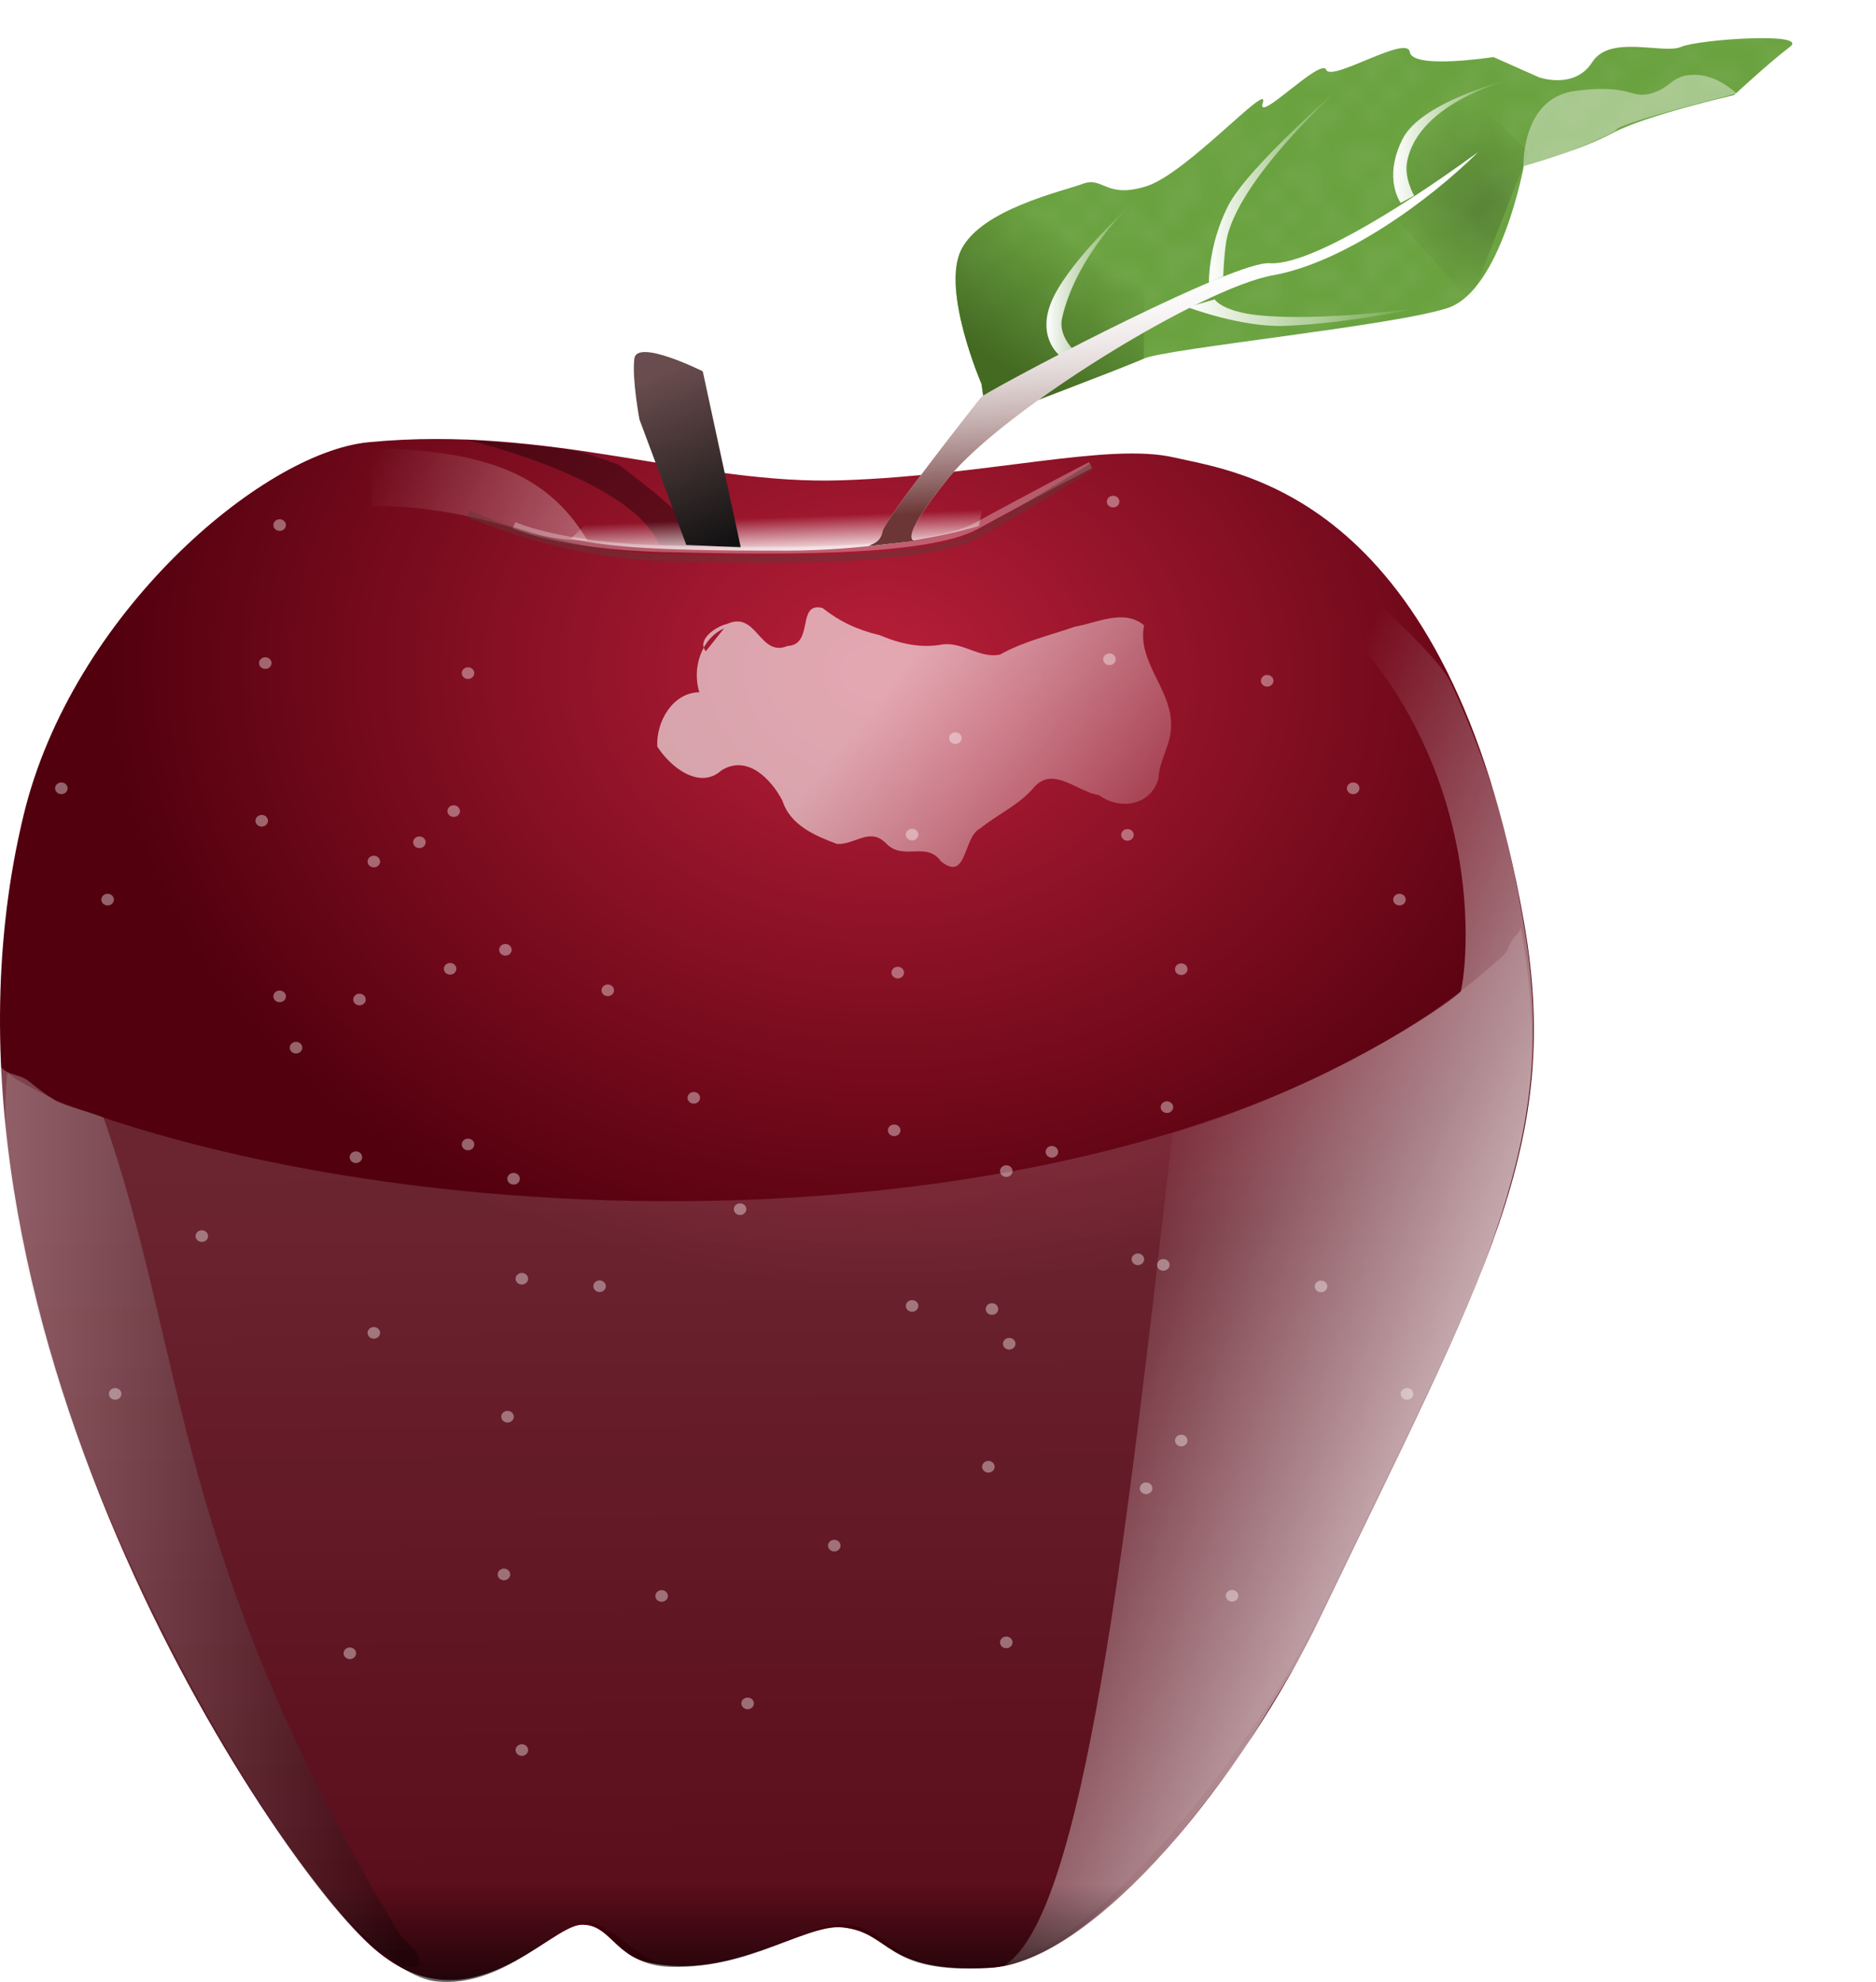 <?xml version="1.0" encoding="UTF-8" standalone="no"?>
<svg
   xmlns:dc="http://purl.org/dc/elements/1.1/"
   xmlns:cc="http://creativecommons.org/ns#"
   xmlns:rdf="http://www.w3.org/1999/02/22-rdf-syntax-ns#"
   xmlns:svg="http://www.w3.org/2000/svg"
   xmlns="http://www.w3.org/2000/svg"
   xmlns:xlink="http://www.w3.org/1999/xlink"
   xmlns:sodipodi="http://sodipodi.sourceforge.net/DTD/sodipodi-0.dtd"
   xmlns:inkscape="http://www.inkscape.org/namespaces/inkscape"
   height="294.538"
   width="278.821"
   inkscape:version="1.0 (6e3e5246a0, 2020-05-07)"
   inkscape:output_extension="org.inkscape.output.svg.inkscape"
   version="1.0"
   sodipodi:version="0.32"
   viewBox="0 0 278.821 294.538"
   sodipodi:docname="apple.svg"
   id="svg2">
  <sodipodi:namedview
     fit-margin-bottom="0"
     fit-margin-right="0"
     fit-margin-left="0"
     fit-margin-top="0"
     inkscape:document-rotation="0"
     inkscape:window-width="1920"
     inkscape:pageopacity="0.0"
     showgrid="false"
     inkscape:window-height="1007"
     inkscape:window-x="0"
     inkscape:window-y="25"
     inkscape:cy="122.99704"
     inkscape:cx="26.660837"
     inkscape:current-layer="svg2"
     borderopacity="1.0"
     objecttolerance="10.0"
     inkscape:zoom="1.3275862"
     gridtolerance="10.0"
     pagecolor="#ffffff"
     guidetolerance="10.0"
     inkscape:pageshadow="2"
     bordercolor="#666666"
     id="base" />
  <defs
     id="defs5">
    <pattern
       patternTransform="matrix(2.969,0,0,2.969,-46.951,-14.119)"
       id="pattern1466"
       xlink:href="#Polkadots-medwhite"
       inkscape:collect="always" />
    <pattern
       inkscape:collect="always"
       inkscape:stockid="Polka dots, medium white"
       patternTransform="scale(2.969)"
       patternUnits="userSpaceOnUse"
       width="10"
       height="10"
       id="Polkadots-medwhite">
      <circle
         style="fill:white"
         r=".15"
         cy=".81"
         cx="2.567"
         id="circle4458" />
      <circle
         style="fill:white"
         r=".15"
         cy="2.33"
         cx="3.048"
         id="circle4460" />
      <circle
         style="fill:white"
         r=".15"
         cy="2.415"
         cx="4.418"
         id="circle4462" />
      <circle
         style="fill:white"
         r=".15"
         cy="3.029"
         cx="1.844"
         id="circle4464" />
      <circle
         style="fill:white"
         r=".15"
         cy="1.363"
         cx="6.08"
         id="circle4466" />
      <circle
         style="fill:white"
         r=".15"
         cy="4.413"
         cx="5.819"
         id="circle4468" />
      <circle
         style="fill:white"
         r=".15"
         cy="4.048"
         cx="4.305"
         id="circle4470" />
      <circle
         style="fill:white"
         r=".15"
         cy="3.045"
         cx="5.541"
         id="circle4472" />
      <circle
         style="fill:white"
         r=".15"
         cy="5.527"
         cx="4.785"
         id="circle4474" />
      <circle
         style="fill:white"
         r=".15"
         cy="5.184"
         cx="2.667"
         id="circle4476" />
      <circle
         style="fill:white"
         r=".15"
         cy="1.448"
         cx="7.965"
         id="circle4478" />
      <circle
         style="fill:white"
         r=".15"
         cy="5.049"
         cx="7.047"
         id="circle4480" />
      <circle
         style="fill:white"
         r=".15"
         cy=".895"
         cx="4.34"
         id="circle4482" />
      <circle
         style="fill:white"
         r=".15"
         cy=".34"
         cx="7.125"
         id="circle4484" />
      <circle
         style="fill:white"
         r=".15"
         cy="1.049"
         cx="9.553"
         id="circle4486" />
      <circle
         style="fill:white"
         r=".15"
         cy="2.689"
         cx="7.006"
         id="circle4488" />
      <circle
         style="fill:white"
         r=".15"
         cy="2.689"
         cx="8.909"
         id="circle4490" />
      <circle
         style="fill:white"
         r=".15"
         cy="4.407"
         cx="9.315"
         id="circle4492" />
      <circle
         style="fill:white"
         r=".15"
         cy="3.87"
         cx="7.82"
         id="circle4494" />
      <circle
         style="fill:white"
         r=".15"
         cy="5.948"
         cx="8.27"
         id="circle4496" />
      <circle
         style="fill:white"
         r=".15"
         cy="7.428"
         cx="7.973"
         id="circle4498" />
      <circle
         style="fill:white"
         r=".15"
         cy="8.072"
         cx="9.342"
         id="circle4500" />
      <circle
         style="fill:white"
         r=".15"
         cy="9.315"
         cx="8.206"
         id="circle4502" />
      <circle
         style="fill:white"
         r=".15"
         cy="9.475"
         cx="9.682"
         id="circle4504" />
      <circle
         style="fill:white"
         r=".15"
         cy="6.186"
         cx="9.688"
         id="circle4506" />
      <circle
         style="fill:white"
         r=".15"
         cy="6.296"
         cx="3.379"
         id="circle4508" />
      <circle
         style="fill:white"
         r=".15"
         cy="8.204"
         cx="2.871"
         id="circle4510" />
      <circle
         style="fill:white"
         r=".15"
         cy="8.719"
         cx="4.59"
         id="circle4512" />
      <circle
         style="fill:white"
         r=".15"
         cy="9.671"
         cx="3.181"
         id="circle4514" />
      <circle
         style="fill:white"
         r=".15"
         cy="7.315"
         cx="5.734"
         id="circle4516" />
      <circle
         style="fill:white"
         r=".15"
         cy="6.513"
         cx="6.707"
         id="circle4518" />
      <circle
         style="fill:white"
         r=".15"
         cy="9.67"
         cx="5.73"
         id="circle4520" />
      <circle
         style="fill:white"
         r=".15"
         cy="8.373"
         cx="6.535"
         id="circle4522" />
      <circle
         style="fill:white"
         r=".15"
         cy="7.154"
         cx="4.37"
         id="circle4524" />
      <circle
         style="fill:white"
         r=".15"
         cy="7.25"
         cx=".622"
         id="circle4526" />
      <circle
         style="fill:white"
         r=".15"
         cy="5.679"
         cx=".831"
         id="circle4528" />
      <circle
         style="fill:white"
         r=".15"
         cy="8.519"
         cx="1.257"
         id="circle4530" />
      <circle
         style="fill:white"
         r=".15"
         cy="6.877"
         cx="1.989"
         id="circle4532" />
      <circle
         style="fill:white"
         r=".15"
         cy="3.181"
         cx=".374"
         id="circle4534" />
      <circle
         style="fill:white"
         r=".15"
         cy="1.664"
         cx="1.166"
         id="circle4536" />
      <circle
         style="fill:white"
         r=".15"
         cy=".093"
         cx="1.151"
         id="circle4538" />
      <circle
         style="fill:white"
         r=".15"
         cy="10.093"
         cx="1.151"
         id="circle4540" />
      <circle
         style="fill:white"
         r=".15"
         cy="4.451"
         cx="1.302"
         id="circle4542" />
      <circle
         style="fill:white"
         r=".15"
         cy="3.763"
         cx="3.047"
         id="circle4544" />
    </pattern>
    <linearGradient
       id="linearGradient3680">
      <stop
         offset="0"
         style="stop-color:#000000"
         id="stop3682" />
      <stop
         offset="1"
         style="stop-color:#000000;stop-opacity:0"
         id="stop3684" />
    </linearGradient>
    <radialGradient
       inkscape:collect="always"
       r="114.48"
       gradientTransform="matrix(1.006,0.031,-0.025,0.808,-45.207,8.833)"
       cx="177.43"
       cy="105.88"
       gradientUnits="userSpaceOnUse"
       id="radialGradient3180">
      <stop
         offset="0"
         style="stop-color:#b91f39"
         id="stop3168" />
      <stop
         offset="1"
         style="stop-color:#52000e"
         id="stop3170" />
    </radialGradient>
    <linearGradient
       gradientTransform="translate(-46.951,-14.119)"
       inkscape:collect="always"
       x1="256.48"
       y1="259.87"
       x2="196.24"
       gradientUnits="userSpaceOnUse"
       y2="234.06"
       id="linearGradient3664">
      <stop
         offset="0"
         style="stop-color:#ffffff"
         id="stop3674" />
      <stop
         offset="1"
         style="stop-color:#ffffff;stop-opacity:0"
         id="stop3676" />
    </linearGradient>
    <linearGradient
       gradientTransform="translate(-46.951,-14.119)"
       inkscape:collect="always"
       x1="153.8"
       y1="308.72"
       x2="153.8"
       gradientUnits="userSpaceOnUse"
       xlink:href="#linearGradient3680"
       y2="294.22"
       id="linearGradient3686" />
    <linearGradient
       gradientTransform="translate(-46.951,-14.119)"
       inkscape:collect="always"
       x1="44.569"
       y1="237.99"
       x2="106.02"
       gradientUnits="userSpaceOnUse"
       y2="237.99"
       id="linearGradient3704">
      <stop
         offset="0"
         style="stop-color:#ffffff"
         id="stop3700" />
      <stop
         offset="1"
         style="stop-color:#000000"
         id="stop3702" />
    </linearGradient>
    <linearGradient
       gradientTransform="translate(-46.951,-14.119)"
       inkscape:collect="always"
       x1="159.94"
       y1="96.935"
       x2="159.72"
       gradientUnits="userSpaceOnUse"
       y2="91.098"
       id="linearGradient4023">
      <stop
         offset="0"
         style="stop-color:#ffffff"
         id="stop4019" />
      <stop
         offset="1"
         style="stop-color:#ffffff;stop-opacity:0"
         id="stop4021" />
    </linearGradient>
    <filter
       inkscape:collect="always"
       id="filter4073">
      <feGaussianBlur
         inkscape:collect="always"
         stdDeviation="0.567"
         id="feGaussianBlur4075" />
    </filter>
    <filter
       inkscape:collect="always"
       id="filter4115">
      <feGaussianBlur
         inkscape:collect="always"
         stdDeviation="0.483"
         id="feGaussianBlur4117" />
    </filter>
    <linearGradient
       gradientTransform="translate(-46.951,-14.119)"
       inkscape:collect="always"
       x1="143.82"
       y1="70.302"
       x2="154.12"
       gradientUnits="userSpaceOnUse"
       y2="95.474"
       id="linearGradient3361">
      <stop
         offset="0"
         style="stop-color:#694c4d"
         id="stop3357" />
      <stop
         offset="1"
         style="stop-color:#121212"
         id="stop3359" />
    </linearGradient>
    <filter
       inkscape:collect="always"
       id="filter5119">
      <feGaussianBlur
         inkscape:collect="always"
         stdDeviation="0.57"
         id="feGaussianBlur5121" />
    </filter>
    <linearGradient
       gradientTransform="translate(-46.951,-14.119)"
       inkscape:collect="always"
       x1="203.14"
       y1="73.135"
       x2="215.05"
       gradientUnits="userSpaceOnUse"
       y2="55.434"
       id="linearGradient5131">
      <stop
         offset="0"
         style="stop-color:#446a22"
         id="stop5127" />
      <stop
         offset="1"
         style="stop-color:#446a22;stop-opacity:0"
         id="stop5129" />
    </linearGradient>
    <radialGradient
       inkscape:collect="always"
       r="17.182"
       gradientTransform="matrix(0.696,-0.355,0.395,0.773,22.481,87.381)"
       cx="258.55"
       cy="45.333"
       gradientUnits="userSpaceOnUse"
       id="radialGradient5141">
      <stop
         offset="0"
         style="stop-color:#415d28"
         id="stop5137" />
      <stop
         offset="1"
         style="stop-color:#415d28;stop-opacity:0"
         id="stop5139" />
    </radialGradient>
    <linearGradient
       gradientTransform="translate(-46.951,-14.119)"
       inkscape:collect="always"
       x1="132.38"
       y1="93.052"
       x2="102.06"
       gradientUnits="userSpaceOnUse"
       y2="82.312"
       id="linearGradient5151">
      <stop
         offset="0"
         style="stop-color:#ffffff"
         id="stop5147" />
      <stop
         offset="1"
         style="stop-color:#ffffff;stop-opacity:0"
         id="stop5149" />
    </linearGradient>
    <linearGradient
       gradientTransform="translate(-46.951,-14.119)"
       inkscape:collect="always"
       x1="153.79"
       y1="187.25"
       x2="154.84"
       gradientUnits="userSpaceOnUse"
       y2="355.98"
       id="linearGradient5159">
      <stop
         offset="0"
         style="stop-color:#ffffff"
         id="stop5155" />
      <stop
         offset="1"
         style="stop-color:#ffffff;stop-opacity:0"
         id="stop5157" />
    </linearGradient>
    <linearGradient
       gradientTransform="translate(-46.951,-14.119)"
       inkscape:collect="always"
       x1="182.82"
       y1="111.95"
       x2="229.53"
       gradientUnits="userSpaceOnUse"
       y2="150.29"
       id="linearGradient5119">
      <stop
         offset="0"
         style="stop-color:#ffffff"
         id="stop3257" />
      <stop
         offset="1"
         style="stop-color:#ffffff;stop-opacity:0"
         id="stop3259" />
    </linearGradient>
    <linearGradient
       gradientTransform="translate(-46.951,-14.119)"
       inkscape:collect="always"
       x1="226.63"
       y1="41.407"
       x2="246.61"
       gradientUnits="userSpaceOnUse"
       y2="41.407"
       id="linearGradient3365">
      <stop
         offset="0"
         style="stop-color:#ffffff"
         id="stop3361" />
      <stop
         offset="1"
         style="stop-color:#ffffff;stop-opacity:0"
         id="stop3363" />
    </linearGradient>
    <linearGradient
       gradientTransform="translate(-46.951,-14.119)"
       inkscape:collect="always"
       x1="202.47"
       y1="55.588"
       x2="215.31"
       gradientUnits="userSpaceOnUse"
       y2="55.588"
       id="linearGradient3373">
      <stop
         offset="0"
         style="stop-color:#ffffff"
         id="stop3369" />
      <stop
         offset="1"
         style="stop-color:#ffffff;stop-opacity:0"
         id="stop3371" />
    </linearGradient>
    <linearGradient
       gradientTransform="translate(-46.951,-14.119)"
       inkscape:collect="always"
       x1="254.02"
       y1="35.016"
       x2="272.04"
       gradientUnits="userSpaceOnUse"
       y2="35.016"
       id="linearGradient3381">
      <stop
         offset="0"
         style="stop-color:#ffffff"
         id="stop3377" />
      <stop
         offset="1"
         style="stop-color:#ffffff;stop-opacity:0"
         id="stop3379" />
    </linearGradient>
    <linearGradient
       gradientTransform="translate(-46.951,-14.119)"
       inkscape:collect="always"
       x1="223.48"
       y1="60.587"
       x2="258"
       gradientUnits="userSpaceOnUse"
       y2="60.587"
       id="linearGradient3389">
      <stop
         offset="0"
         style="stop-color:#ffffff"
         id="stop3385" />
      <stop
         offset="1"
         style="stop-color:#ffffff;stop-opacity:0"
         id="stop3387" />
    </linearGradient>
    <linearGradient
       gradientTransform="translate(-46.951,-14.119)"
       inkscape:collect="always"
       x1="199.32"
       y1="89.165"
       x2="196.54"
       gradientUnits="userSpaceOnUse"
       y2="54.544"
       id="linearGradient3399">
      <stop
         offset="0"
         style="stop-color:#6c3636"
         id="stop3395" />
      <stop
         offset="1"
         style="stop-color:#ffffff;stop-opacity:0"
         id="stop3397" />
    </linearGradient>
  </defs>
  <path
     d="m 145.879,57.063 c 0,0 -6.02,-13.935 -3.01,-19.961 3.01,-6.026 15.06,-8.663 18.08,-9.792 3.01,-1.13 3.39,2.259 9.41,0.376 6.03,-1.883 18.46,-15.818 17.33,-12.428 -1.13,3.389 8.66,-6.78 9.41,-4.896 0.76,1.883 12.05,-5.273 12.43,-2.637 0.38,2.637 12.43,0.753 12.43,0.753 l 6.78,3.013 c 0,0 5.27,1.884 7.91,-2.259 2.63,-4.143 10.54,-1.13 13.18,-2.26 2.64,-1.13 19.21,-2.26 16.19,0 -3.01,2.26 -8.28,7.156 -8.28,7.156 0,0 -13.18,3.013 -18.08,5.649 -4.9,2.636 -13.18,4.896 -13.18,4.896 0,0 -3.39,18.455 -11.3,21.091 -7.91,2.636 -41.81,6.026 -45.19,7.533 -3.39,1.506 -23.36,9.039 -23.36,9.039 z"
     style="fill:#6aa23f;fill-rule:evenodd"
     id="path5012" />
  <path
     d="m 55.869,289.821 c -15.138,-12.84 -70.188,-95.08 -52.352,-168.73 C 10.731,91.291 38.922,67.263 54.739,65.725 c 27.12,-2.636 48.58,6.403 70.43,5.65 21.84,-0.754 39.54,-5.65 49.33,-3.39 9.8,2.26 40.85,5.604 51.98,68.926 5.84,33.23 -5.73,52.43 -30.13,103.19 -11.29,23.49 -33.52,51.6 -49.34,52.35 -15.82,0.75 -14.45,-5.27 -21.84,-6.02 -5.62,-0.58 -16.55,7.86 -28.63,5.27 -5.27,-1.13 -5.99,-5.81 -10.17,-5.65 -4.75,0.18 -16.61,15.54 -30.5,3.77 z"
     style="fill:url(#radialGradient3180);fill-rule:evenodd"
     sodipodi:nodetypes="csssssssssss"
     id="path2384" />
  <path
     d="m 97.999,80.978 5.84,0.189 c -2.08,-5.143 -6.95,-8.195 -11.78,-12.046 0,0 -3.91,-1.539 -6.28,-2.084 -3.31,-0.76 -16.54,-1.718 -16.54,-1.718 9.52,2.356 25.46,7.868 28.76,15.659 z"
     style="opacity:0.603;fill:#000000;fill-rule:evenodd;filter:url(#filter4115)"
     sodipodi:nodetypes="cccscc"
     id="path4077" />
  <path
     d="m 84.869,80.037 c 4.47,1.002 10.29,1.856 32.29,1.789 10.26,-0.032 21.71,-1.648 28.34,-3.672 l 0.76,-3.767 -36.53,-2.259 -20.34,3.389 z"
     style="fill:url(#linearGradient4023);fill-rule:evenodd"
     sodipodi:nodetypes="csccccc"
     id="path4015" />
  <path
     d="m 107.619,93.381 c -3.47,1.58 -4.78,6.02 -3.68,9.49 -4.01,0.07 -6.44,4.43 -6.25,8.07 1.88,2.99 6.27,6.53 9.56,3.53 3.85,-2.38 7.4,1.36 9.04,4.52 1.16,3.66 4.87,5.21 8.11,6.43 2.68,0.15 4.9,-2.57 7.32,-0.06 2.54,2.62 6,-0.39 8.14,2.65 3.91,3.14 3.26,-3.61 5.8,-4.88 2.64,-2.14 5.87,-3.53 8.08,-6.19 2.82,-3.13 6.41,0.75 9.61,1.23 3.09,2.28 7.8,1.55 8.84,-2.55 0.13,-2.77 1.94,-5.06 1.86,-7.88 0.08,-5.31 -5.09,-9.4 -4.01,-14.81 -2.97,-2.5 -6.98,-0.37 -10.27,0.2 -3.74,1.3 -7.66,2.19 -11.14,4.15 -2.92,0.62 -5.46,-1.83 -8.43,-1.53 -3.25,0.65 -6.43,-0.08 -9.44,-1.35 -3.3,-0.79 -5.96,-2.02 -8.5,-4.04 -3.92,-1.01 -1.21,5.46 -5.21,5.64 -4.19,1.73 -4.55,-5.29 -8.97,-3.28 -1.51,0.31 -4.62,2.28 -3.18,4.06"
     style="opacity:0.607;fill:url(#linearGradient5119);fill-rule:evenodd"
     id="path2388" />
  <path
     d="m 145.879,57.063 c 0,0 -6.02,-13.935 -3.01,-19.961 3.01,-6.026 15.06,-8.663 18.08,-9.792 3.01,-1.13 3.39,2.259 9.41,0.376 6.03,-1.883 18.46,-15.818 17.33,-12.428 -1.13,3.389 8.66,-6.78 9.41,-4.896 0.76,1.883 12.05,-5.273 12.43,-2.637 0.38,2.637 12.43,0.753 12.43,0.753 l 6.78,3.013 c 0,0 5.27,1.884 7.91,-2.259 2.63,-4.143 10.54,-1.13 13.18,-2.26 2.64,-1.13 19.21,-2.26 16.19,0 -3.01,2.26 -8.28,7.156 -8.28,7.156 0,0 -13.18,3.013 -18.08,5.649 -4.9,2.636 -13.18,4.896 -13.18,4.896 0,0 -3.39,18.455 -11.3,21.091 -7.91,2.636 -41.81,6.026 -45.19,7.533 -3.39,1.506 -23.36,9.039 -23.36,9.039 z"
     style="fill:url(#pattern1466);fill-rule:evenodd;filter:url(#filter5119)"
     id="path2392" />
  <path
     d="m 193.689,17.258 c -1.13,3.389 8.66,-6.78 9.41,-4.896 0.76,1.883 12.05,-5.273 12.43,-2.637 0.38,2.637 11.68,12.805 11.68,12.805 l -8.67,22.221 z"
     style="opacity:0.667;fill:url(#radialGradient5141);fill-rule:evenodd;filter:url(#filter5119)"
     sodipodi:nodetypes="cssccc"
     id="path5133" />
  <path
     d="m 145.879,57.063 c 0,0 -6.02,-13.935 -3.01,-19.961 3.01,-6.026 15.06,-8.663 18.08,-9.792 3.01,-1.13 3.39,2.259 9.41,0.376 l -0.37,25.611 c -3.39,1.506 -23.36,9.039 -23.36,9.039 z"
     style="fill:url(#linearGradient5131);fill-rule:evenodd"
     sodipodi:nodetypes="csscccc"
     id="path5123" />
  <path
     d="m 157.449,52.788 c 0,0 -3.73,-2.93 -0.8,-8.789 2.93,-5.859 11.71,-13.848 11.71,-13.848 0,0 -8.38,7.59 -10.52,17.177 -0.52,2.354 1.47,4.394 1.47,4.394 z"
     style="fill:url(#linearGradient3373);fill-rule:evenodd"
     sodipodi:nodetypes="cscscc"
     id="path2577" />
  <path
     d="m 101.999,80.978 8.1,0.377 -5.65,-26.175 c 0,0 -9.79,-4.896 -10.17,-1.883 -0.37,3.013 0.76,9.039 0.76,9.039 z"
     style="fill:url(#linearGradient3361);fill-rule:evenodd"
     sodipodi:nodetypes="cccscc"
     id="path2394" />
  <path
     d="m 53.689,287.241 c -15.138,-12.83 -56.863,-86.61 -52.586,-127.87 1.178,1.29 5.391,3.1 7.095,4.14 59.911,23.09 167.99,22.2 215.32,-21.62 0.85,-1.02 0.47,-0.78 1.01,-1.82 0.54,-1.04 1.31,-1.24 1.51,-2.3 5.84,33.23 -4.26,48.95 -28.66,99.72 -11.29,23.48 -34.99,52.34 -48.73,54.41 -15.66,2.36 -15.5,-5.13 -22.89,-5.89 -5.62,-0.57 -15.93,7.68 -25.94,6.22 -5.34,-0.77 -8.87,-6.71 -13.05,-6.55 -4.76,0.18 -16.23,16.12 -30.12,4.35"
     style="opacity:0.145;fill:url(#linearGradient5159);fill-rule:evenodd"
     sodipodi:nodetypes="ccccscssssss"
     id="path3182" />
  <path
     d="m 174.269,168.411 c 22.42,-6.66 40.6,-18.82 42.83,-21.04 0.69,-2.42 3.67,-24.46 -10.48,-45.7 -6.74,-10.12 -25.58,-28.476 -23.57,-29.48 0.95,-0.471 29.36,22.44 32.56,29.27 3.55,7.57 5.54,13.58 7,18.02 1.04,3.13 3.79,15.83 4.66,23.49 2.71,23.92 -3.09,43.55 -33.13,101.6 -1.54,2.99 -5.37,9.15 -9.17,15.32 -15.2,21.62 -27.11,30.99 -35.68,32.18 11.89,-7.35 18.15,-64.13 24.98,-123.66 z"
     style="opacity:0.752;fill:url(#linearGradient3664);fill-rule:evenodd"
     sodipodi:nodetypes="ccssssssccc"
     id="path3184" />
  <path
     d="m 64.889,294.461 c -6.37,-0.66 -16.205,-10.5 -24.891,-24.46 49.071,11.14 80.621,6.01 136.44,0.32 -10.15,12.82 -20.16,21.48 -29.34,22.11 -15.8,1.08 -14.46,-5.25 -21.85,-6.01 -5.62,-0.57 -13.33,6.2 -25.68,5.88 -7.81,-0.2 -8.91,-6.66 -13.09,-6.46 -3.73,0.17 -11.53,9.64 -21.59,8.62 z"
     style="opacity:0.624;fill:url(#linearGradient3686);fill-rule:evenodd"
     sodipodi:nodetypes="cccsssss"
     id="path3678" />
  <path
     d="m 59.519,287.671 c 5.57,4.79 2.36,6.65 -3.86,2.01 -15.133,-12.83 -54.878,-77.56 -55.497,-131.07 1.177,1.3 2.707,0.93 4.158,2.1 1.45,1.16 2.174,1.76 3.878,2.8 1.704,1.04 5.246,1.67 7.184,2.58 12.387,35.25 10.272,65.53 44.137,121.58 z"
     style="opacity:0.286;fill:url(#linearGradient3704);fill-rule:evenodd"
     sodipodi:nodetypes="cccsscc"
     id="path3688" />
  <path
     d="m 179.679,42.002 c 0,0 -0.13,-5.459 2.8,-11.318 2.93,-5.859 17.18,-18.11 17.18,-18.11 0,0 -16.12,14.248 -17.45,23.569 -0.34,2.387 -0.4,4.927 -0.4,4.927 z"
     style="fill:url(#linearGradient3365);fill-rule:evenodd"
     sodipodi:nodetypes="cscscc"
     id="path2585" />
  <path
     d="m 208.179,30.151 c 0,0 -2.67,-3.595 0.26,-9.454 2.93,-5.859 16.65,-9.055 16.65,-9.055 0,0 -14.38,3.329 -15.98,12.517 -0.41,2.376 1.07,4.927 1.07,4.927 z"
     style="fill:url(#linearGradient3381);fill-rule:evenodd"
     sodipodi:nodetypes="cscscc"
     id="path2583" />
  <path
     d="m 176.529,45.651 c 0,0 7.91,3.026 14.46,2.778 9.55,-0.361 20.06,-2.699 20.06,-2.699 0,0 -14.58,2.133 -24.17,1.099 -5.28,-0.569 -6.34,-2.336 -6.34,-2.336 z"
     style="fill:url(#linearGradient3389);fill-rule:evenodd"
     sodipodi:nodetypes="cscscc"
     id="path2581" />
  <path
     d="m 129.129,81.165 7.07,-0.801 c 0,0 -3.5,0.803 4.79,-9.366 8.28,-10.169 37.64,-28.202 48.18,-30.084 10.55,-1.883 23.16,-11.029 30.53,-18.326 -12.88,9.384 -25.68,16.913 -31.02,16.53 -5.04,-0.361 -36.76,16.175 -42.8,19.828 0,0 -14.31,18.078 -14.69,19.961 -0.37,1.883 -1.68,1.881 -2.06,2.258 z"
     style="fill:#ffffff;fill-rule:evenodd"
     sodipodi:nodetypes="ccsscscsc"
     id="path2390" />
  <g
     transform="translate(-46.951,-14.119)"
     id="g4897">
    <ellipse
       ry="1.598"
       rx="1.065"
       cy="127.759"
       cx="112.384"
       transform="matrix(0.875,0,0,0.542,18.176,44.908)"
       style="opacity:0.383;fill:#ffffff"
       id="path3706" />
    <ellipse
       ry="1.598"
       rx="1.065"
       cy="127.759"
       cx="112.384"
       transform="matrix(0.875,0,0,0.542,16.045,65.414)"
       style="opacity:0.383;fill:#ffffff"
       id="path3708" />
    <ellipse
       ry="1.598"
       rx="1.065"
       cy="127.759"
       cx="112.384"
       transform="matrix(0.875,0,0,0.542,51.731,108.02)"
       style="opacity:0.383;fill:#ffffff"
       id="path3710" />
    <ellipse
       ry="1.598"
       rx="1.065"
       cy="127.759"
       cx="112.384"
       transform="matrix(0.875,0,0,0.542,-7.39,100.57)"
       style="opacity:0.383;fill:#ffffff"
       id="path3712" />
    <ellipse
       ry="1.598"
       rx="1.065"
       cy="127.759"
       cx="112.384"
       transform="matrix(0.875,0,0,0.542,38.948,92.045)"
       style="opacity:0.383;fill:#ffffff"
       id="path3714" />
    <ellipse
       ry="1.598"
       rx="1.065"
       cy="127.759"
       cx="112.384"
       transform="matrix(0.875,0,0,0.542,18.176,114.95)"
       style="opacity:0.383;fill:#ffffff"
       id="path3716" />
    <ellipse
       ry="1.598"
       rx="1.065"
       cy="127.759"
       cx="112.384"
       transform="matrix(0.875,0,0,0.542,15.513,88.849)"
       style="opacity:0.383;fill:#ffffff"
       id="path3718" />
    <ellipse
       ry="1.598"
       rx="1.065"
       cy="127.759"
       cx="112.384"
       transform="matrix(0.875,0,0,0.542,26.176,134.91)"
       style="opacity:0.383;fill:#ffffff"
       id="path3770" />
    <ellipse
       ry="1.598"
       rx="1.065"
       cy="127.759"
       cx="112.384"
       transform="matrix(0.875,0,0,0.542,24.045,155.41)"
       style="opacity:0.383;fill:#ffffff"
       id="path3772" />
    <ellipse
       ry="1.598"
       rx="1.065"
       cy="127.759"
       cx="112.384"
       transform="matrix(0.875,0,0,0.542,59.731,198.02)"
       style="opacity:0.383;fill:#ffffff"
       id="path3774" />
    <ellipse
       ry="1.598"
       rx="1.065"
       cy="127.759"
       cx="112.384"
       transform="matrix(0.875,0,0,0.542,0.61,190.57)"
       style="opacity:0.383;fill:#ffffff"
       id="path3776" />
    <ellipse
       ry="1.598"
       rx="1.065"
       cy="127.759"
       cx="112.384"
       transform="matrix(0.875,0,0,0.542,46.948,182.05)"
       style="opacity:0.383;fill:#ffffff"
       id="path3778" />
    <ellipse
       ry="1.598"
       rx="1.065"
       cy="127.759"
       cx="112.384"
       transform="matrix(0.875,0,0,0.542,26.176,204.95)"
       style="opacity:0.383;fill:#ffffff"
       id="path3780" />
    <ellipse
       ry="1.598"
       rx="1.065"
       cy="127.759"
       cx="112.384"
       transform="matrix(0.875,0,0,0.542,23.513,178.85)"
       style="opacity:0.383;fill:#ffffff"
       id="path3782" />
    <ellipse
       ry="1.598"
       rx="1.065"
       cy="127.759"
       cx="112.384"
       transform="matrix(0.875,0,0,0.542,84.176,68.908)"
       style="opacity:0.383;fill:#ffffff"
       id="path3784" />
    <ellipse
       ry="1.598"
       rx="1.065"
       cy="127.759"
       cx="112.384"
       transform="matrix(0.875,0,0,0.542,82.045,89.414)"
       style="opacity:0.383;fill:#ffffff"
       id="path3786" />
    <ellipse
       ry="1.598"
       rx="1.065"
       cy="127.759"
       cx="112.384"
       transform="matrix(0.875,0,0,0.542,117.73,132.02)"
       style="opacity:0.383;fill:#ffffff"
       id="path3788" />
    <ellipse
       ry="1.598"
       rx="1.065"
       cy="127.759"
       cx="112.384"
       transform="matrix(0.875,0,0,0.542,58.61,124.57)"
       style="opacity:0.383;fill:#ffffff"
       id="path3790" />
    <ellipse
       ry="1.598"
       rx="1.065"
       cy="127.759"
       cx="112.384"
       transform="matrix(0.875,0,0,0.542,104.95,116.05)"
       style="opacity:0.383;fill:#ffffff"
       id="path3792" />
    <ellipse
       ry="1.598"
       rx="1.065"
       cy="127.759"
       cx="112.384"
       transform="matrix(0.875,0,0,0.542,84.176,138.95)"
       style="opacity:0.383;fill:#ffffff"
       id="path3794" />
    <ellipse
       ry="1.598"
       rx="1.065"
       cy="127.759"
       cx="112.384"
       transform="matrix(0.875,0,0,0.542,81.513,112.85)"
       style="opacity:0.383;fill:#ffffff"
       id="path3796" />
    <ellipse
       ry="1.598"
       rx="1.065"
       cy="127.759"
       cx="112.384"
       transform="matrix(0.875,0,0,0.542,98.176,118.91)"
       style="opacity:0.383;fill:#ffffff"
       id="path3798" />
    <ellipse
       ry="1.598"
       rx="1.065"
       cy="127.759"
       cx="112.384"
       transform="matrix(0.875,0,0,0.542,96.045,139.41)"
       style="opacity:0.383;fill:#ffffff"
       id="path3800" />
    <ellipse
       ry="1.598"
       rx="1.065"
       cy="127.759"
       cx="112.384"
       transform="matrix(0.875,0,0,0.542,131.73,182.02)"
       style="opacity:0.383;fill:#ffffff"
       id="path3802" />
    <ellipse
       ry="1.598"
       rx="1.065"
       cy="127.759"
       cx="112.384"
       transform="matrix(0.875,0,0,0.542,72.61,174.57)"
       style="opacity:0.383;fill:#ffffff"
       id="path3804" />
    <ellipse
       ry="1.598"
       rx="1.065"
       cy="127.759"
       cx="112.384"
       transform="matrix(0.875,0,0,0.542,118.95,166.05)"
       style="opacity:0.383;fill:#ffffff"
       id="path3806" />
    <ellipse
       ry="1.598"
       rx="1.065"
       cy="127.759"
       cx="112.384"
       transform="matrix(0.875,0,0,0.542,98.176,188.95)"
       style="opacity:0.383;fill:#ffffff"
       id="path3808" />
    <ellipse
       ry="1.598"
       rx="1.065"
       cy="127.759"
       cx="112.384"
       transform="matrix(0.875,0,0,0.542,95.513,162.85)"
       style="opacity:0.383;fill:#ffffff"
       id="path3810" />
    <ellipse
       ry="1.598"
       rx="1.065"
       cy="127.759"
       cx="112.384"
       transform="matrix(0.875,0,0,0.542,114.05,19.414)"
       style="opacity:0.383;fill:#ffffff"
       id="path3842" />
    <ellipse
       ry="1.598"
       rx="1.065"
       cy="127.759"
       cx="112.384"
       transform="matrix(0.875,0,0,0.542,149.73,62.024)"
       style="opacity:0.383;fill:#ffffff"
       id="path3844" />
    <ellipse
       ry="1.598"
       rx="1.065"
       cy="127.759"
       cx="112.384"
       transform="matrix(0.875,0,0,0.542,90.61,54.567)"
       style="opacity:0.383;fill:#ffffff"
       id="path3846" />
    <ellipse
       ry="1.598"
       rx="1.065"
       cy="127.759"
       cx="112.384"
       transform="matrix(0.875,0,0,0.542,136.95,46.045)"
       style="opacity:0.383;fill:#ffffff"
       id="path3848" />
    <ellipse
       ry="1.598"
       rx="1.065"
       cy="127.759"
       cx="112.384"
       transform="matrix(0.875,0,0,0.542,116.18,68.948)"
       style="opacity:0.383;fill:#ffffff"
       id="path3850" />
    <ellipse
       ry="1.598"
       rx="1.065"
       cy="127.759"
       cx="112.384"
       transform="matrix(0.875,0,0,0.542,113.51,42.849)"
       style="opacity:0.383;fill:#ffffff"
       id="path3852" />
    <ellipse
       ry="1.598"
       rx="1.065"
       cy="127.759"
       cx="112.384"
       transform="matrix(0.875,0,0,0.542,124.18,88.908)"
       style="opacity:0.383;fill:#ffffff"
       id="path3854" />
    <ellipse
       ry="1.598"
       rx="1.065"
       cy="127.759"
       cx="112.384"
       transform="matrix(0.875,0,0,0.542,122.05,109.41)"
       style="opacity:0.383;fill:#ffffff"
       id="path3856" />
    <ellipse
       ry="1.598"
       rx="1.065"
       cy="127.759"
       cx="112.384"
       transform="matrix(0.875,0,0,0.542,157.73,152.02)"
       style="opacity:0.383;fill:#ffffff"
       id="path3858" />
    <ellipse
       ry="1.598"
       rx="1.065"
       cy="127.759"
       cx="112.384"
       transform="matrix(0.875,0,0,0.542,98.61,144.57)"
       style="opacity:0.383;fill:#ffffff"
       id="path3860" />
    <ellipse
       ry="1.598"
       rx="1.065"
       cy="127.759"
       cx="112.384"
       transform="matrix(0.875,0,0,0.542,144.95,136.05)"
       style="opacity:0.383;fill:#ffffff"
       id="path3862" />
    <ellipse
       ry="1.598"
       rx="1.065"
       cy="127.759"
       cx="112.384"
       transform="matrix(0.875,0,0,0.542,124.18,158.95)"
       style="opacity:0.383;fill:#ffffff"
       id="path3864" />
    <ellipse
       ry="1.598"
       rx="1.065"
       cy="127.759"
       cx="112.384"
       transform="matrix(0.875,0,0,0.542,121.51,132.85)"
       style="opacity:0.383;fill:#ffffff"
       id="path3866" />
    <ellipse
       ry="1.598"
       rx="1.065"
       cy="127.759"
       cx="112.384"
       transform="matrix(0.875,0,0,0.542,156.61,78.567)"
       style="opacity:0.383;fill:#ffffff"
       id="path3874" />
    <ellipse
       ry="1.598"
       rx="1.065"
       cy="127.759"
       cx="112.384"
       transform="matrix(0.875,0,0,0.542,-42.269,62.024)"
       style="opacity:0.383;fill:#ffffff"
       id="path3900" />
    <ellipse
       ry="1.598"
       rx="1.065"
       cy="127.759"
       cx="112.384"
       transform="matrix(0.875,0,0,0.542,-34.269,152.02)"
       style="opacity:0.383;fill:#ffffff"
       id="path3914" />
    <ellipse
       ry="1.598"
       rx="1.065"
       cy="127.759"
       cx="112.384"
       transform="matrix(0.875,0,0,0.542,-9.824,22.908)"
       style="opacity:0.383;fill:#ffffff"
       id="path3924" />
    <ellipse
       ry="1.598"
       rx="1.065"
       cy="127.759"
       cx="112.384"
       transform="matrix(0.875,0,0,0.542,-11.955,43.414)"
       style="opacity:0.383;fill:#ffffff"
       id="path3926" />
    <ellipse
       ry="1.598"
       rx="1.065"
       cy="127.759"
       cx="112.384"
       transform="matrix(0.875,0,0,0.542,23.731,86.024)"
       style="opacity:0.383;fill:#ffffff"
       id="path3928" />
    <ellipse
       ry="1.598"
       rx="1.065"
       cy="127.759"
       cx="112.384"
       transform="matrix(0.875,0,0,0.542,-35.39,78.567)"
       style="opacity:0.383;fill:#ffffff"
       id="path3930" />
    <ellipse
       ry="1.598"
       rx="1.065"
       cy="127.759"
       cx="112.384"
       transform="matrix(0.875,0,0,0.542,10.948,70.045)"
       style="opacity:0.383;fill:#ffffff"
       id="path3932" />
    <ellipse
       ry="1.598"
       rx="1.065"
       cy="127.759"
       cx="112.384"
       transform="matrix(0.875,0,0,0.542,-9.824,92.948)"
       style="opacity:0.383;fill:#ffffff"
       id="path3934" />
    <ellipse
       ry="1.598"
       rx="1.065"
       cy="127.759"
       cx="112.384"
       transform="matrix(0.875,0,0,0.542,-12.487,66.849)"
       style="opacity:0.383;fill:#ffffff"
       id="path3936" />
    <ellipse
       ry="1.598"
       rx="1.065"
       cy="127.759"
       cx="112.384"
       transform="matrix(0.875,0,0,0.542,4.176,72.908)"
       style="opacity:0.383;fill:#ffffff"
       id="path3938" />
    <ellipse
       ry="1.598"
       rx="1.065"
       cy="127.759"
       cx="112.384"
       transform="matrix(0.875,0,0,0.542,2.045,93.414)"
       style="opacity:0.383;fill:#ffffff"
       id="path3940" />
    <ellipse
       ry="1.598"
       rx="1.065"
       cy="127.759"
       cx="112.384"
       transform="matrix(0.875,0,0,0.542,37.731,136.02)"
       style="opacity:0.383;fill:#ffffff"
       id="path3942" />
    <ellipse
       ry="1.598"
       rx="1.065"
       cy="127.759"
       cx="112.384"
       transform="matrix(0.875,0,0,0.542,-21.39,128.57)"
       style="opacity:0.383;fill:#ffffff"
       id="path3944" />
    <ellipse
       ry="1.598"
       rx="1.065"
       cy="127.759"
       cx="112.384"
       transform="matrix(0.875,0,0,0.542,24.948,120.05)"
       style="opacity:0.383;fill:#ffffff"
       id="path3946" />
    <ellipse
       ry="1.598"
       rx="1.065"
       cy="127.759"
       cx="112.384"
       transform="matrix(0.875,0,0,0.542,4.176,142.95)"
       style="opacity:0.383;fill:#ffffff"
       id="path3948" />
    <ellipse
       ry="1.598"
       rx="1.065"
       cy="127.759"
       cx="112.384"
       transform="matrix(0.875,0,0,0.542,1.513,116.85)"
       style="opacity:0.383;fill:#ffffff"
       id="path3950" />
  </g>
  <path
     d="m 76.399,78.043 c 0,0 6.59,3.124 22.4,3.5 15.82,0.377 38.8,0.754 46.33,-3.389 7.53,-4.143 16.95,-9.039 16.95,-9.039"
     style="opacity:0.551;fill:none;stroke:#ffffff;stroke-width:1px;filter:url(#filter4073)"
     sodipodi:nodetypes="cssc"
     id="path2386" />
  <path
     d="m 55.299,75.258 c 0,0 9.52,-0.727 23.88,4.133 2.51,0.51 5.8,0.969 8.14,0.951 -6.36,-10.764 -16.69,-13.391 -32.21,-13.747"
     style="opacity:0.551;fill:url(#linearGradient5151);fill-rule:evenodd;filter:url(#filter4073)"
     sodipodi:nodetypes="cccc"
     id="path5143" />
  <path
     d="m 69.609,76.315 c 0,0 13.38,6.186 29.19,6.563 15.82,0.376 38.8,0.753 46.33,-3.39 7.53,-4.143 17.08,-10.104 17.08,-10.104"
     style="opacity:0.688;fill:none;stroke:#613636;stroke-width:1px;filter:url(#filter4073)"
     sodipodi:nodetypes="cssc"
     id="path3363" />
  <path
     d="m 226.419,25.091 c 0,0 -0.53,-10.519 7.72,-11.584 8.26,-1.066 8.13,1.198 11.19,0.399 3.06,-0.799 3.06,-2.796 6.52,-2.796 3.47,0 6.26,2.796 6.26,2.796 0,0 -17.04,4.261 -17.84,5.326 -0.8,1.066 -13.85,5.992 -13.85,5.859 z"
     style="opacity:0.406;fill:#ffffff;fill-rule:evenodd"
     sodipodi:nodetypes="cssscsc"
     id="path3357" />
  <path
     d="m 129.129,81.165 7.07,-0.801 c 0,0 -3.5,0.803 4.79,-9.366 8.28,-10.169 37.64,-28.202 48.18,-30.084 10.55,-1.883 23.16,-11.029 30.53,-18.326 -12.88,9.384 -25.68,16.913 -31.02,16.53 -5.04,-0.361 -36.76,16.175 -42.8,19.828 0,0 -14.31,18.078 -14.69,19.961 -0.37,1.883 -1.68,1.881 -2.06,2.258 z"
     style="fill:url(#linearGradient3399);fill-rule:evenodd"
     sodipodi:nodetypes="ccsscscsc"
     id="path3391" />
</svg>
